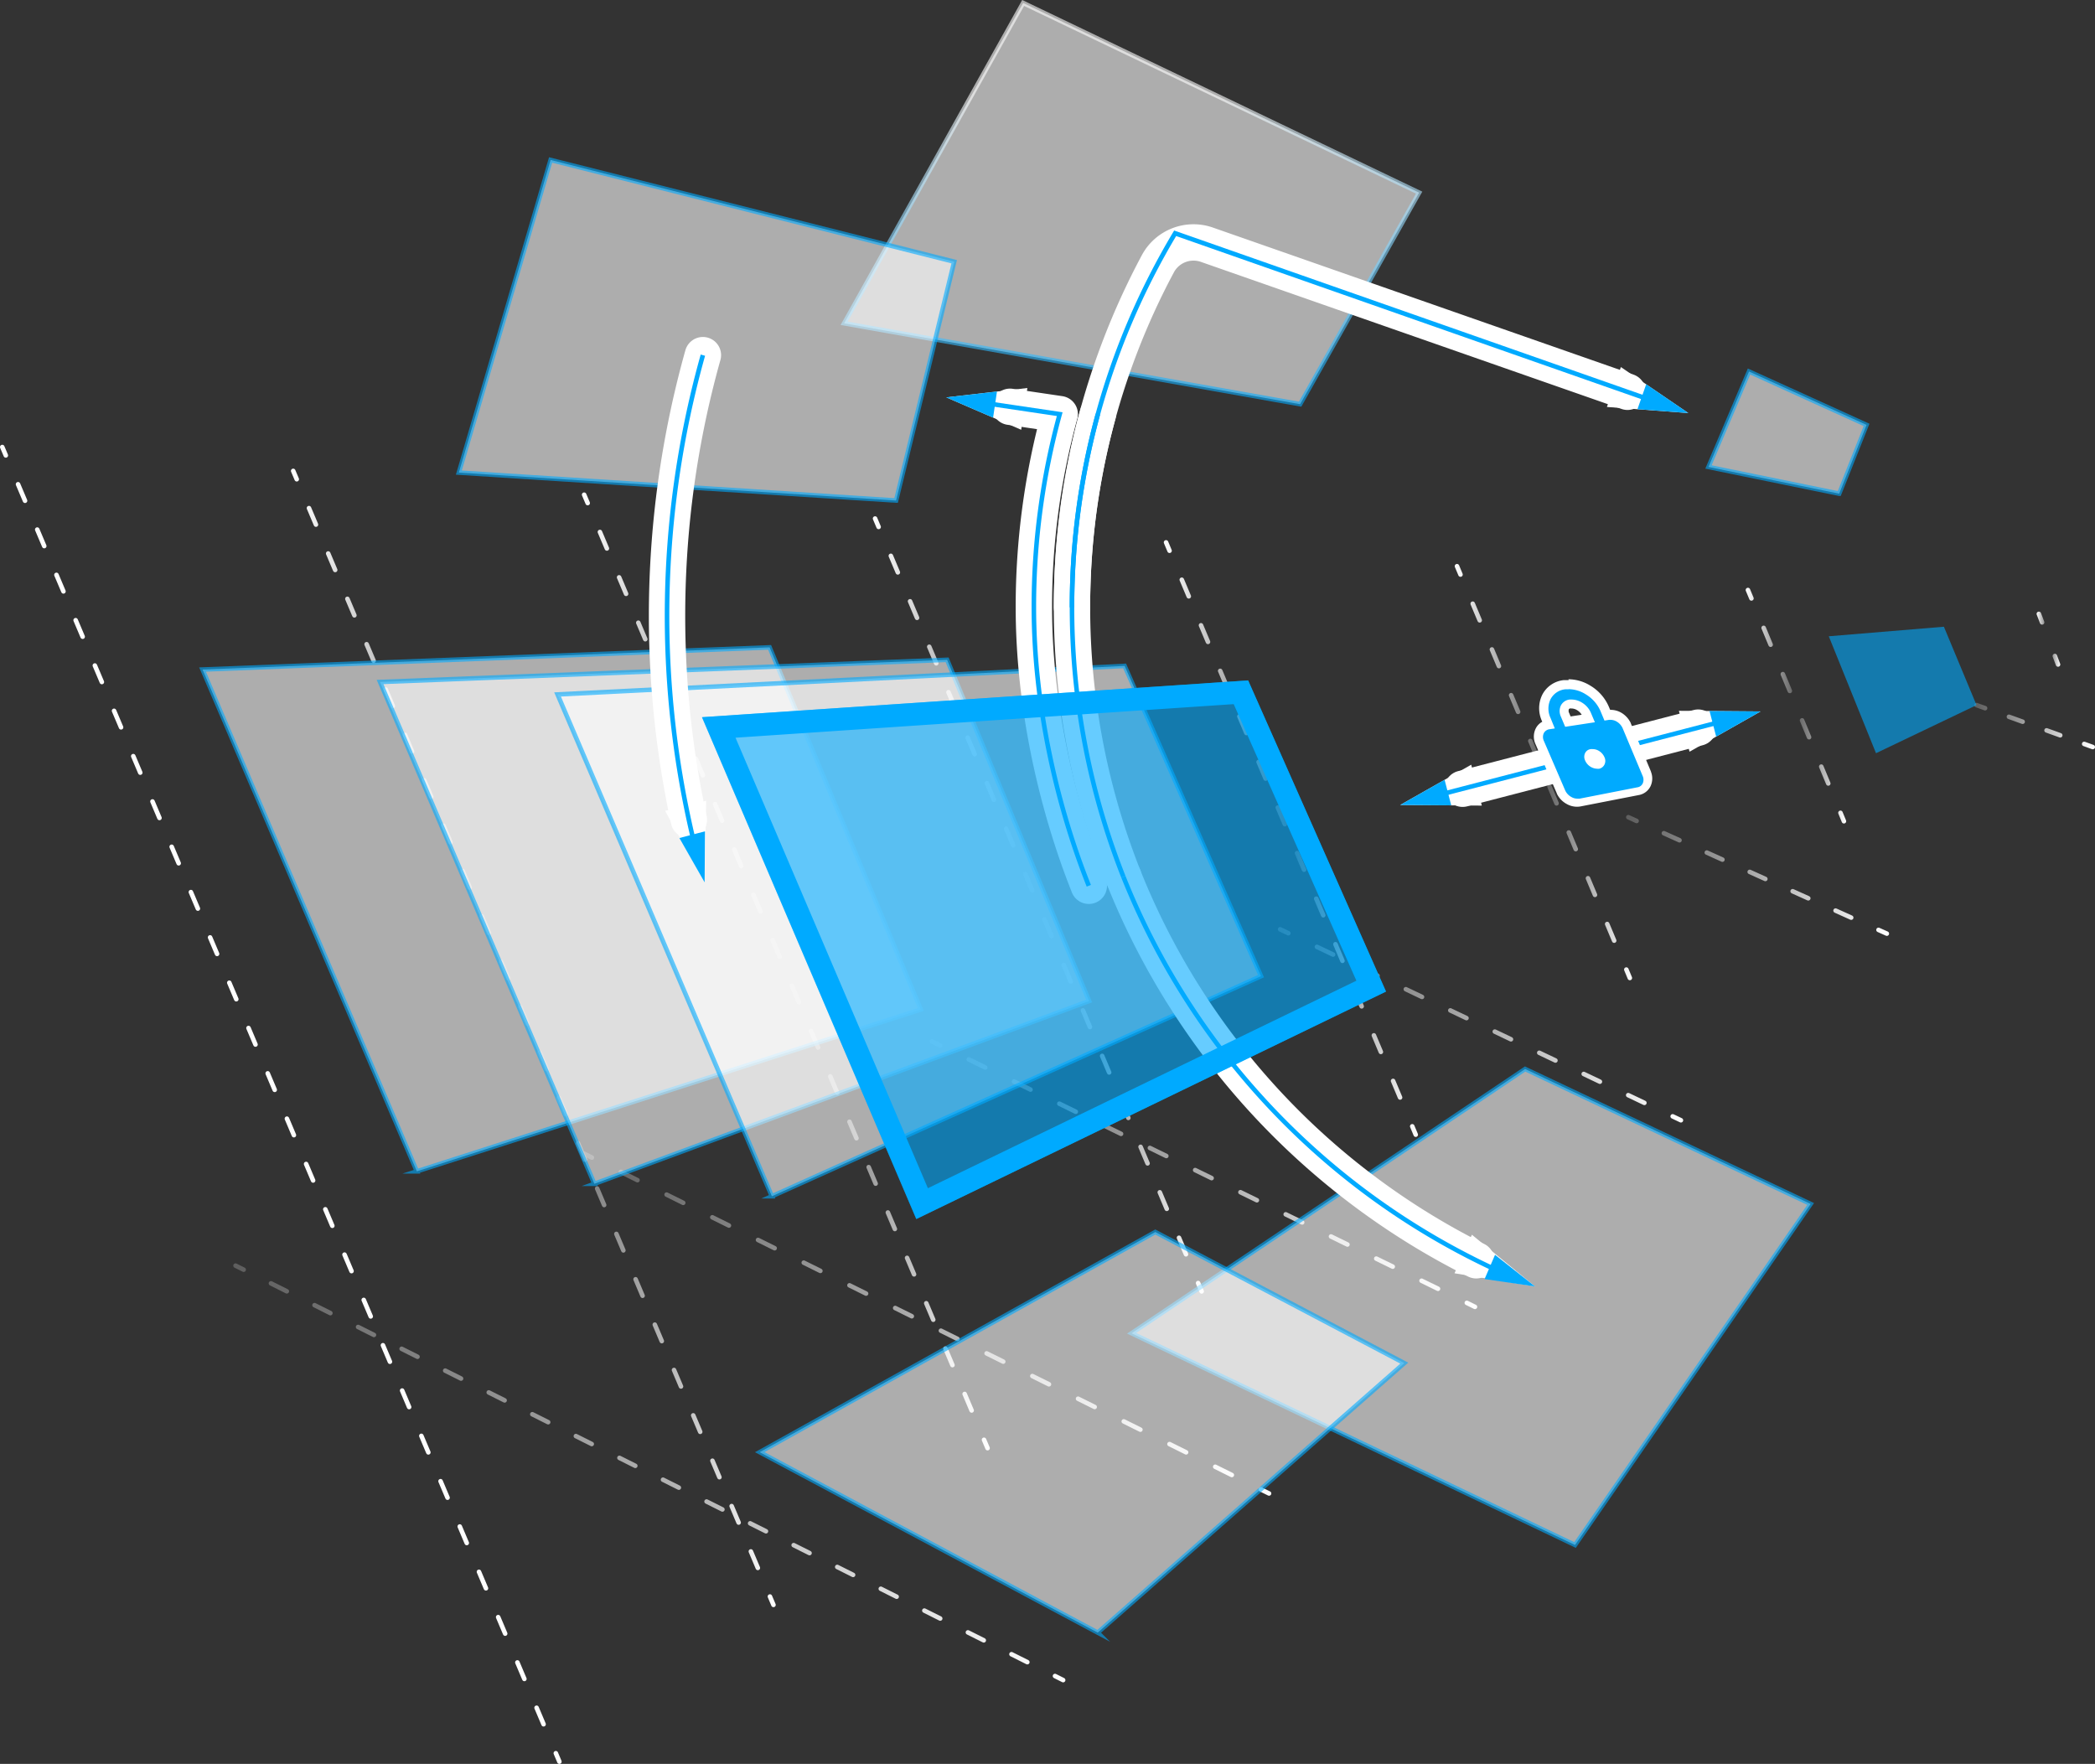 <svg xmlns="http://www.w3.org/2000/svg" xmlns:xlink="http://www.w3.org/1999/xlink" viewBox="0 0 461 388.14"><rect x="0" y="0" width="461" height="388.14" fill="#333333" stroke="none"/><defs><style>.cls-1,.cls-10,.cls-11,.cls-12,.cls-13,.cls-14,.cls-15,.cls-16,.cls-17,.cls-18,.cls-19,.cls-2,.cls-20,.cls-21,.cls-22,.cls-23,.cls-24,.cls-25,.cls-26,.cls-27,.cls-28,.cls-29,.cls-3,.cls-30,.cls-31,.cls-32,.cls-33,.cls-34,.cls-35,.cls-36,.cls-37,.cls-38,.cls-39,.cls-4,.cls-40,.cls-41,.cls-45,.cls-47,.cls-5,.cls-6,.cls-7,.cls-8,.cls-9{fill:none}.cls-1,.cls-10,.cls-11,.cls-12,.cls-13,.cls-14,.cls-15,.cls-16,.cls-17,.cls-18,.cls-19,.cls-2,.cls-20,.cls-21,.cls-22,.cls-23,.cls-24,.cls-25,.cls-26,.cls-27,.cls-28,.cls-29,.cls-3,.cls-30,.cls-31,.cls-32,.cls-33,.cls-34,.cls-35,.cls-36,.cls-37,.cls-38,.cls-39,.cls-4,.cls-40,.cls-41,.cls-45,.cls-5,.cls-6,.cls-7,.cls-8,.cls-9{stroke-linecap:round;stroke-linejoin:round}.cls-1{stroke:url(#linear-gradient)}.cls-2{stroke-dasharray:3.2 5.6;stroke:url(#linear-gradient-2)}.cls-3{stroke:url(#linear-gradient-3)}.cls-4{stroke:url(#linear-gradient-4)}.cls-5{stroke-dasharray:3.77 6.59;stroke:url(#linear-gradient-5)}.cls-6{stroke:url(#linear-gradient-6)}.cls-7{stroke:url(#linear-gradient-7)}.cls-8{stroke-dasharray:3.94 6.9;stroke:url(#linear-gradient-8)}.cls-9{stroke:url(#linear-gradient-9)}.cls-10{stroke:url(#linear-gradient-10)}.cls-11{stroke-dasharray:4.03 7.06;stroke:url(#linear-gradient-11)}.cls-12{stroke:url(#linear-gradient-12)}.cls-13{stroke:url(#linear-gradient-13)}.cls-14{stroke-dasharray:4.08 7.15;stroke:url(#linear-gradient-14)}.cls-15{stroke:url(#linear-gradient-15)}.cls-16{stroke:url(#linear-gradient-16)}.cls-17{stroke-dasharray:3.9 6.82;stroke:url(#linear-gradient-17)}.cls-18{stroke:url(#linear-gradient-18)}.cls-19{stroke:url(#linear-gradient-19)}.cls-20{stroke:url(#linear-gradient-20)}.cls-21{stroke:url(#linear-gradient-21)}.cls-22{stroke-dasharray:4.01 7.01;stroke:url(#linear-gradient-22)}.cls-23{stroke:url(#linear-gradient-23)}.cls-24{stroke:url(#linear-gradient-24)}.cls-25{stroke-dasharray:3.97 6.95;stroke:url(#linear-gradient-25)}.cls-26{stroke:url(#linear-gradient-26)}.cls-27{stroke:url(#linear-gradient-27)}.cls-28{stroke-dasharray:3.96 6.92;stroke:url(#linear-gradient-28)}.cls-29{stroke:url(#linear-gradient-29)}.cls-30{stroke:url(#linear-gradient-30)}.cls-31{stroke-dasharray:3.95 6.91;stroke:url(#linear-gradient-31)}.cls-32{stroke:url(#linear-gradient-32)}.cls-33{stroke:url(#linear-gradient-33)}.cls-34{stroke-dasharray:3.94 6.9;stroke:url(#linear-gradient-34)}.cls-35{stroke:url(#linear-gradient-35)}.cls-36{stroke:url(#linear-gradient-36)}.cls-37{stroke-dasharray:3.94 6.9;stroke:url(#linear-gradient-37)}.cls-38{stroke:url(#linear-gradient-38)}.cls-39{stroke:url(#linear-gradient-39)}.cls-40{stroke-dasharray:3.94 6.89;stroke:url(#linear-gradient-40)}.cls-41{stroke:url(#linear-gradient-41)}.cls-42,.cls-43,.cls-46{fill:#fff}.cls-42,.cls-47{stroke:#0af}.cls-42,.cls-43,.cls-47{stroke-miterlimit:10}.cls-42,.cls-43,.cls-44{opacity:.6}.cls-43{stroke:url(#linear-gradient-42)}.cls-44,.cls-48{fill:#0af}.cls-45{stroke:#fff;stroke-width:8px}</style><linearGradient id="linear-gradient" x1="434.43" y1="164.04" x2="461" y2="164.04" gradientUnits="userSpaceOnUse"><stop offset="0" stop-color="#5e5e5e"/><stop offset="1" stop-color="#fff"/></linearGradient><linearGradient id="linear-gradient-2" x1="434.43" y1="159.29" y2="159.29" xlink:href="#linear-gradient"/><linearGradient id="linear-gradient-3" x1="434.43" y1="155.5" y2="155.5" xlink:href="#linear-gradient"/><linearGradient id="linear-gradient-4" x1="357.81" y1="205.03" x2="415.69" y2="205.03" xlink:href="#linear-gradient"/><linearGradient id="linear-gradient-5" x1="357.81" y1="191.96" x2="415.69" y2="191.96" xlink:href="#linear-gradient"/><linearGradient id="linear-gradient-6" x1="357.81" y1="180.23" x2="415.69" y2="180.23" xlink:href="#linear-gradient"/><linearGradient id="linear-gradient-7" x1="281.19" y1="246.08" x2="370.38" y2="246.08" xlink:href="#linear-gradient"/><linearGradient id="linear-gradient-8" x1="281.19" y1="224.76" x2="370.38" y2="224.76" xlink:href="#linear-gradient"/><linearGradient id="linear-gradient-9" x1="281.19" y1="204.92" x2="370.38" y2="204.92" xlink:href="#linear-gradient"/><linearGradient id="linear-gradient-10" x1="204.57" y1="287.13" x2="325.06" y2="287.13" xlink:href="#linear-gradient"/><linearGradient id="linear-gradient-11" x1="204.57" y1="257.59" x2="325.06" y2="257.59" xlink:href="#linear-gradient"/><linearGradient id="linear-gradient-12" x1="204.57" y1="229.6" x2="325.06" y2="229.6" xlink:href="#linear-gradient"/><linearGradient id="linear-gradient-13" x1="127.95" y1="328.19" x2="279.75" y2="328.19" xlink:href="#linear-gradient"/><linearGradient id="linear-gradient-14" x1="127.95" y1="290.44" x2="279.75" y2="290.44" xlink:href="#linear-gradient"/><linearGradient id="linear-gradient-15" x1="127.95" y1="254.27" x2="279.75" y2="254.27" xlink:href="#linear-gradient"/><linearGradient id="linear-gradient-16" x1="51.33" y1="369.25" x2="234.44" y2="369.25" xlink:href="#linear-gradient"/><linearGradient id="linear-gradient-17" x1="51.33" y1="323.33" x2="234.44" y2="323.33" xlink:href="#linear-gradient"/><linearGradient id="linear-gradient-18" x1="51.33" y1="278.94" x2="234.44" y2="278.94" xlink:href="#linear-gradient"/><linearGradient id="linear-gradient-19" x1="448.15" y1="136.01" x2="453.36" y2="136.01" gradientUnits="userSpaceOnUse"><stop offset="0" stop-color="#fff"/><stop offset=".5" stop-color="#5e5e5e"/><stop offset="1" stop-color="#fff"/></linearGradient><linearGradient id="linear-gradient-20" x1="448.15" y1="145.29" x2="453.36" y2="145.29" xlink:href="#linear-gradient-19"/><linearGradient id="linear-gradient-21" x1="384.13" y1="130.76" x2="406.25" y2="130.76" xlink:href="#linear-gradient-19"/><linearGradient id="linear-gradient-22" x1="384.13" y1="156.89" x2="406.25" y2="156.89" xlink:href="#linear-gradient-19"/><linearGradient id="linear-gradient-23" x1="384.13" y1="179.79" x2="406.25" y2="179.79" xlink:href="#linear-gradient-19"/><linearGradient id="linear-gradient-24" x1="320.11" y1="125.51" x2="359.14" y2="125.51" xlink:href="#linear-gradient-19"/><linearGradient id="linear-gradient-25" x1="320.11" y1="171.49" x2="359.14" y2="171.49" xlink:href="#linear-gradient-19"/><linearGradient id="linear-gradient-26" x1="320.11" y1="214.28" x2="359.14" y2="214.28" xlink:href="#linear-gradient-19"/><linearGradient id="linear-gradient-27" x1="256.09" y1="120.27" x2="312.03" y2="120.27" xlink:href="#linear-gradient-19"/><linearGradient id="linear-gradient-28" x1="256.09" y1="186.11" x2="312.03" y2="186.11" xlink:href="#linear-gradient-19"/><linearGradient id="linear-gradient-29" x1="256.09" y1="248.76" x2="312.03" y2="248.76" xlink:href="#linear-gradient-19"/><linearGradient id="linear-gradient-30" x1="192.06" y1="115.02" x2="264.92" y2="115.02" xlink:href="#linear-gradient-19"/><linearGradient id="linear-gradient-31" x1="192.06" y1="200.73" x2="264.92" y2="200.73" xlink:href="#linear-gradient-19"/><linearGradient id="linear-gradient-32" x1="192.06" y1="283.25" x2="264.92" y2="283.25" xlink:href="#linear-gradient-19"/><linearGradient id="linear-gradient-33" x1="128.04" y1="109.78" x2="217.81" y2="109.78" xlink:href="#linear-gradient-19"/><linearGradient id="linear-gradient-34" x1="128.04" y1="215.35" x2="217.81" y2="215.35" xlink:href="#linear-gradient-19"/><linearGradient id="linear-gradient-35" x1="128.04" y1="317.74" x2="217.81" y2="317.74" xlink:href="#linear-gradient-19"/><linearGradient id="linear-gradient-36" x1="64.02" y1="104.54" x2="170.7" y2="104.54" xlink:href="#linear-gradient-19"/><linearGradient id="linear-gradient-37" x1="64.02" y1="229.97" x2="170.7" y2="229.97" xlink:href="#linear-gradient-19"/><linearGradient id="linear-gradient-38" x1="64.02" y1="352.23" x2="170.7" y2="352.23" xlink:href="#linear-gradient-19"/><linearGradient id="linear-gradient-39" y1="99.29" x2="123.59" y2="99.29" xlink:href="#linear-gradient-19"/><linearGradient id="linear-gradient-40" y1="244.59" x2="123.59" y2="244.59" xlink:href="#linear-gradient-19"/><linearGradient id="linear-gradient-41" y1="386.71" x2="123.59" y2="386.71" xlink:href="#linear-gradient-19"/><linearGradient id="linear-gradient-42" x1="248.97" y1="89.49" x2="248.97" gradientUnits="userSpaceOnUse"><stop offset="0" stop-color="#0af"/><stop offset=".76" stop-color="#fff"/></linearGradient></defs><title>Asset 10</title><g id="Layer_2" data-name="Layer 2"><g id="Layer_1-2" data-name="Layer 1"><path class="cls-1" d="M460.5 164.38l-1.88-.68"/><path class="cls-2" d="M453.35 161.8l-13.91-5.02"/><path class="cls-3" d="M436.81 155.83l-1.88-.67"/><path class="cls-4" d="M415.19 205.44l-1.83-.82"/><path class="cls-5" d="M407.35 201.92L363.14 182"/><path class="cls-6" d="M360.13 180.65l-1.82-.83"/><path class="cls-7" d="M369.88 246.51l-1.81-.86"/><path class="cls-8" d="M361.84 242.68l-75.23-35.84"/><path class="cls-9" d="M283.49 205.35l-1.8-.86"/><path class="cls-10" d="M324.56 287.57l-1.79-.88"/><path class="cls-11" d="M316.43 283.59l-106.39-52"/><path class="cls-12" d="M206.87 230.04l-1.8-.88"/><path class="cls-13" d="M279.25 328.63l-1.79-.88"/><path class="cls-14" d="M271.06 324.57L133.44 256.3"/><path class="cls-15" d="M130.24 254.72l-1.79-.89"/><path class="cls-16" d="M233.94 369.7l-1.79-.9"/><path class="cls-17" d="M226.06 365.75L56.67 280.92"/><path class="cls-18" d="M53.62 279.39l-1.79-.89"/><path class="cls-19" d="M448.65 135.08l.71 1.87"/><path class="cls-20" d="M452.16 144.35l.7 1.87"/><path class="cls-21" d="M384.63 129.83l.77 1.85"/><path class="cls-22" d="M388.09 138.16l15.55 37.46"/><path class="cls-23" d="M404.99 178.86l.76 1.85"/><path class="cls-24" d="M320.61 124.59l.77 1.84"/><path class="cls-25" d="M324.07 132.84l32.45 77.31"/><path class="cls-26" d="M357.87 213.35l.77 1.85"/><path class="cls-27" d="M256.59 119.35l.77 1.84"/><path class="cls-28" d="M260.05 127.57l49.36 117.08"/><path class="cls-29" d="M310.76 247.84l.77 1.84"/><path class="cls-30" d="M192.56 114.1l.78 1.85"/><path class="cls-31" d="M196.03 122.31l66.27 156.84"/><path class="cls-32" d="M263.64 282.33l.78 1.84"/><path class="cls-33" d="M128.54 108.86l.78 1.84"/><path class="cls-34" d="M132.01 117.06l83.18 196.58"/><path class="cls-35" d="M216.53 316.82l.78 1.84"/><path class="cls-36" d="M64.52 103.62l.78 1.84"/><path class="cls-37" d="M67.99 111.81l100.09 236.32"/><path class="cls-38" d="M169.42 351.31l.78 1.84"/><path class="cls-39" d="M.5 98.37l.78 1.84"/><path class="cls-40" d="M3.97 106.56l117 276.06"/><path class="cls-41" d="M122.31 385.79l.78 1.85"/><path class="cls-42" d="M91.73 257.75l110.89-35.61-33.27-79.69-124.78 4.88 47.16 110.42z"/><path class="cls-42" d="M130.79 260.49l108.86-40.22-31.24-75.08-124.78 4.88 47.16 110.42z"/><path class="cls-42" d="M169.85 263.23l107.63-48.43-30.01-68.27-124.78 6.28 47.16 110.42z"/><path class="cls-43" d="M286.09 88.94l-100.34-17.8L225.14.65l87.14 41.74-26.19 46.55z"/><path class="cls-42" d="M197.18 110.14l-96.21-6.15 20.19-68.79 88.81 22.39-12.79 52.55zm149.4 229.83l51.85-75.04-62.83-29.7-86.59 58.15 97.57 46.59z"/><path class="cls-42" d="M241.55 359.25l67.46-59.3-54.79-28.85-87.04 48.44 74.37 39.71z"/><path class="cls-44" d="M412.81 165.74l22.12-10.58-7.18-17.25-25.33 2.1 10.39 25.73z"/><path class="cls-42" d="M404.71 108.63l6.02-15.13-25.86-11.75-8.92 21 28.76 5.88z"/><path class="cls-45" d="M373.68 160.11l-51.84 13.45"/><path class="cls-46" d="M369.44 156.41l17.96.14-15.62 8.86-2.34-9zm-45.7 11.86l-15.62 8.86 17.95.14-2.33-9z"/><path class="cls-45" d="M235.89 133.65a159.71 159.71 0 0 1 18.88-75.58 8.9 8.9 0 0 1 10.86-4.2l92.5 32.34"/><path class="cls-46" d="M353.6 89.55l17.91 1.34-14.84-10.12-3.07 8.78z"/><path class="cls-45" d="M239.59 194.91c-7.3-18.34-12.09-40.32-12.09-61.26a160.71 160.71 0 0 1 5.69-42.52l-10.94-1.62"/><path class="cls-46" d="M226.07 85.38l-17.84 2.06 16.48 7.13 1.36-9.19z"/><path class="cls-45" d="M154.67 78.15a212.47 212.47 0 0 0-3.09 102.27"/><path class="cls-46" d="M146.36 178.44l8.69 15.72.34-17.96-9.03 2.24z"/><path class="cls-45" d="M247.2 192.93a161 161 0 0 0 77.63 84.39"/><path class="cls-46" d="M320.06 280.18l17.72 2.9-13.89-11.38-3.83 8.48z"/><path class="cls-45" d="M241.59 91.13a161.19 161.19 0 0 0 5.61 101.8"/><path class="cls-47" d="M378.83 158.78l-62.14 16.12"/><path class="cls-48" d="M376.18 156.46l11.22.09-9.76 5.54-1.46-5.63zm-58.3 15.13l-9.76 5.54 11.22.08-1.46-5.62z"/><path class="cls-47" d="M235.89 133.65a159.76 159.76 0 0 1 22.7-82.32L363.15 88"/><path class="cls-48" d="M360.32 90.04l11.19.85-9.27-6.33-1.92 5.48z"/><path class="cls-47" d="M239.59 194.91c-7.3-18.34-12.09-40.32-12.09-61.26a160.71 160.71 0 0 1 5.69-42.52L217 88.73"/><path class="cls-48" d="M219.38 86.15l-11.15 1.29 10.3 4.46.85-5.75z"/><path class="cls-47" d="M154.67 78.15a212.44 212.44 0 0 0-1.9 107.45"/><path class="cls-48" d="M149.5 184.4l5.55 9.76.08-11.23-5.63 1.47z"/><path class="cls-47" d="M247.2 192.93a161 161 0 0 0 82.43 86.69"/><path class="cls-48" d="M326.68 281.45l11.1 1.63-8.8-6.96-2.3 5.33z"/><path class="cls-47" d="M241.59 91.13a161.19 161.19 0 0 0 5.61 101.8"/><path class="cls-44" d="M201.6 268.24l103.36-50.05-30.33-68.47-120.18 8.1 47.15 110.42z"/><path class="cls-48" d="M271.47 154.94l27 60.86-94.29 45.66-42.33-99.13 109.66-7.39m3.15-5.22l-120.17 8.1 47.16 110.42L305 218.19l-30.34-68.47zm72.47 27.04a3.68 3.68 0 0 1-1.8-.48 4.2 4.2 0 0 1-1.75-1.84l-4.79-11.09a3 3 0 0 1 0-2.52 2.58 2.58 0 0 1 1.89-1.38l-.45-1a5.81 5.81 0 0 1 0-5 5.09 5.09 0 0 1 4-2.7h.89a8.2 8.2 0 0 1 4.32 1.28 8.93 8.93 0 0 1 3.59 4.06l.62 1.46h.27a4.55 4.55 0 0 1 .52 0 3.62 3.62 0 0 1 1.87.55 4.27 4.27 0 0 1 1.65 1.82l4.45 10.63a3 3 0 0 1 0 2.4 2.5 2.5 0 0 1-1.9 1.43l-12.7 2.49a3.23 3.23 0 0 1-.68-.11zm3.29-11a1.14 1.14 0 0 0-.26 0c-.4.07-.48.23-.53.32s-.14.3.07.8a1.88 1.88 0 0 0 .83.93 1.83 1.83 0 0 0 1 .28h.16a.67.67 0 0 0 .5-.37.93.93 0 0 0-.06-.79 1.93 1.93 0 0 0-.82-.94 1.74 1.74 0 0 0-.89-.19zm-4.64-10.91h-.33a1.45 1.45 0 0 0-1.12.76 2 2 0 0 0 .05 1.66l.63 1.47 4.49-.69-.43-1a3.86 3.86 0 0 0-1.52-1.69 3.41 3.41 0 0 0-1.77-.47z"/><path class="cls-46" d="M345.15 151.65a7.17 7.17 0 0 1 3.8 1.14 8 8 0 0 1 3.2 3.6l.91 2.17 1-.16a2.31 2.31 0 0 1 .37 0 2.64 2.64 0 0 1 1.35.4 3.22 3.22 0 0 1 1.26 1.4l4.44 10.59a2 2 0 0 1 0 1.59 1.53 1.53 0 0 1-1.19.87l-12.7 2.49a2.92 2.92 0 0 1-.5 0 2.64 2.64 0 0 1-1.31-.36 3.18 3.18 0 0 1-1.34-1.4L339.71 163a2 2 0 0 1 0-1.67 1.65 1.65 0 0 1 1.32-.87l1.1-.17-.93-2.29a4.78 4.78 0 0 1 0-4.15 4.09 4.09 0 0 1 3.24-2.17h.74m-.76 8.25l6.53-1-.92-2.18a4.9 4.9 0 0 0-1.93-2.15 4.36 4.36 0 0 0-2.29-.67 3.1 3.1 0 0 0-.43 0 2.49 2.49 0 0 0-1.91 1.3 2.91 2.91 0 0 0 0 2.47l.94 2.22m7.09 9.25h.34a1.72 1.72 0 0 0 1.22-.93 1.86 1.86 0 0 0 0-1.61 3 3 0 0 0-1.24-1.41 2.6 2.6 0 0 0-1.34-.38 3 3 0 0 0-.42 0 1.57 1.57 0 0 0-1.26.87 1.87 1.87 0 0 0 0 1.63 3 3 0 0 0 2.7 1.82m-6.33-19.5h-1.09a6 6 0 0 0-4.71 3.22 6.76 6.76 0 0 0-.05 5.82l.05.12a3.45 3.45 0 0 0-1.44 1.49 4 4 0 0 0-.11 3.28l4.76 11v.05a5.1 5.1 0 0 0 2.16 2.27 4.56 4.56 0 0 0 2.28.61 4.38 4.38 0 0 0 .88-.09l12.7-2.48a3.55 3.55 0 0 0 2.62-2 4 4 0 0 0 .07-3.12v-.05l-4.43-10.59v-.05a5.26 5.26 0 0 0-2-2.25 4.65 4.65 0 0 0-2.39-.69h-.16l-.32-.76a9.94 9.94 0 0 0-4-4.54 9.24 9.24 0 0 0-4.85-1.43zm.48 6.24h.15a2.38 2.38 0 0 1 1.25.38 2.93 2.93 0 0 1 1 1l-2.44.37-.32-.75a1 1 0 0 1-.07-.81c0-.06.08-.16.4-.23z"/></g></g></svg>